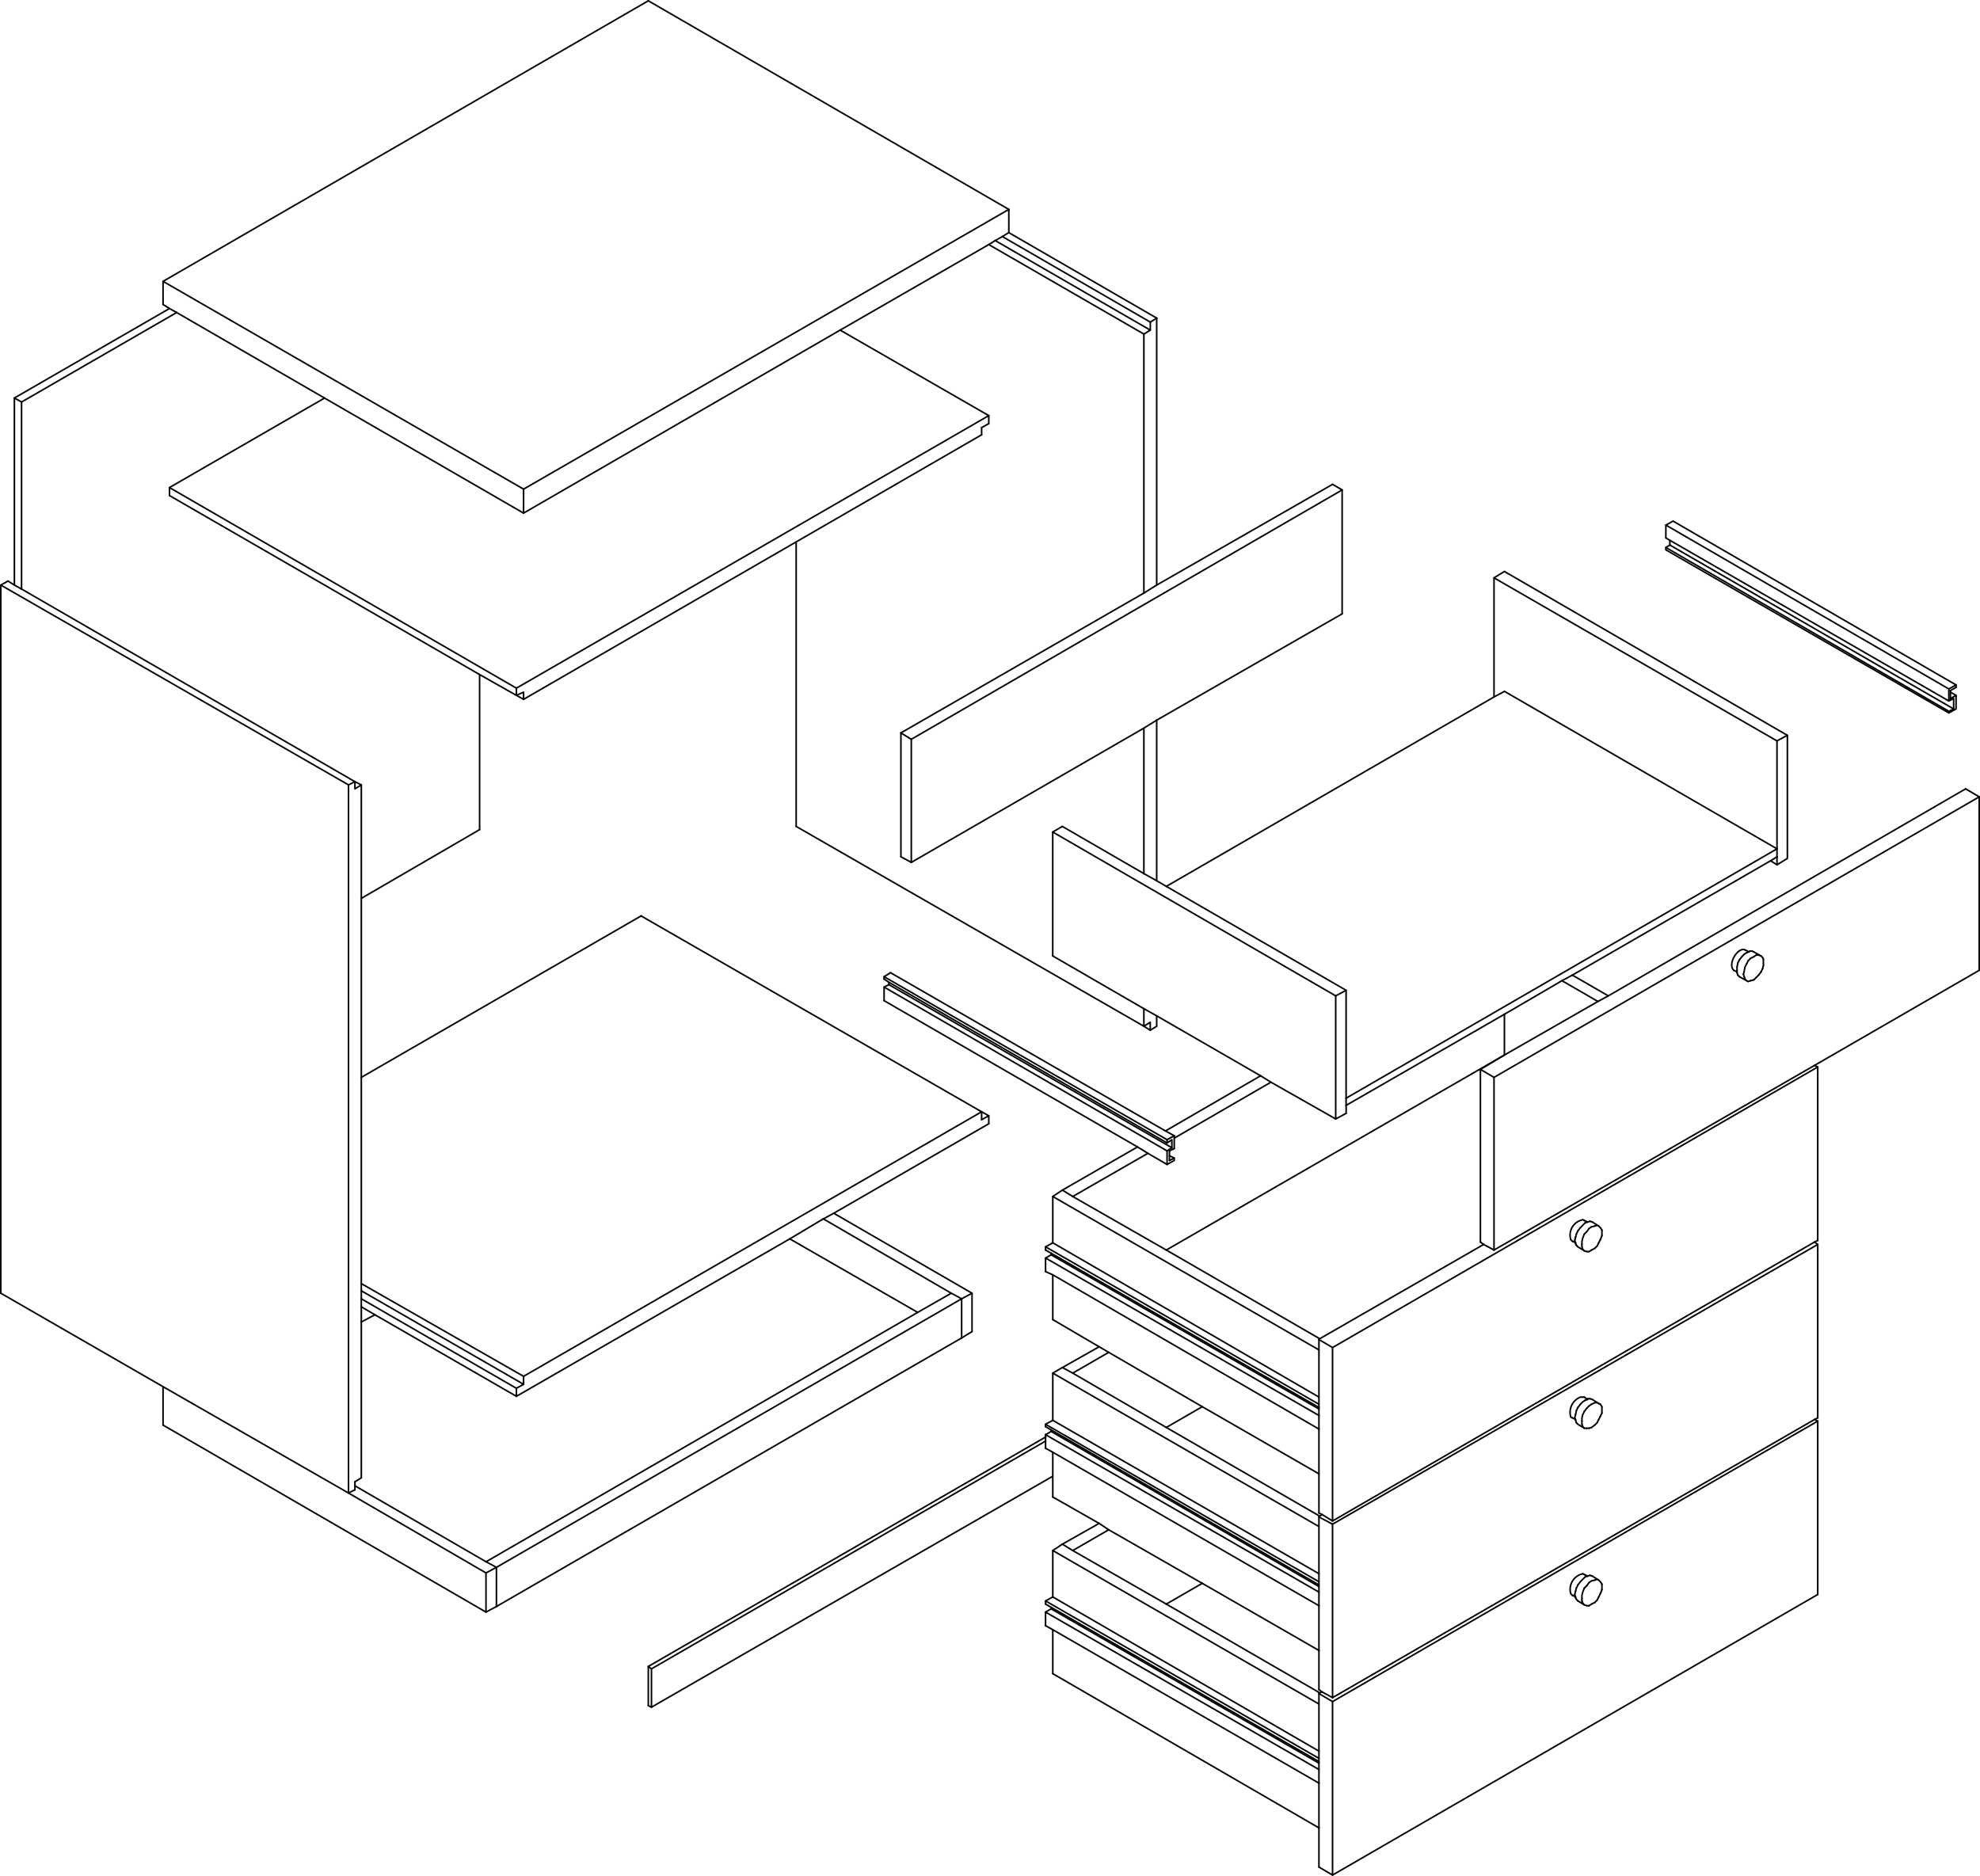 <svg id="dresser_ex" data-name="dresser ex" xmlns="http://www.w3.org/2000/svg" viewBox="0 0 375.6 355.89"><defs><style>.cls-1{fill:none;stroke:#000;stroke-linecap:round;stroke-linejoin:round;stroke-width:0.3px;}</style></defs><polyline class="cls-1" points="285.38 192.43 285.38 200.16 221.24 237.16"/><line class="cls-1" x1="199.7" y1="269.46" x2="250.2" y2="298.57"/><line class="cls-1" x1="221.24" y1="270.82" x2="228.06" y2="266.88"/><line class="cls-1" x1="199.7" y1="302.97" x2="250.2" y2="332.23"/><line class="cls-1" x1="221.24" y1="304.33" x2="228.06" y2="300.39"/><line class="cls-1" x1="285.38" y1="131.16" x2="337.09" y2="161.04"/><line class="cls-1" x1="255.35" y1="209.71" x2="255.35" y2="208.35"/><polyline class="cls-1" points="67.33 282.65 66.11 283.25 66.11 148.91"/><line class="cls-1" x1="67.33" y1="281.13" x2="68.54" y2="280.37"/><polyline class="cls-1" points="0.15 245.35 0.15 111 66.11 148.91"/><line class="cls-1" x1="1.52" y1="110.24" x2="0.15" y2="111"/><polygon class="cls-1" points="68.54 148.91 67.33 149.66 67.33 148.3 68.54 148.91"/><line class="cls-1" x1="67.33" y1="148.3" x2="66.11" y2="148.91"/><line class="cls-1" x1="90.98" y1="127.98" x2="90.98" y2="157.4"/><polyline class="cls-1" points="4.09 111.75 4.09 76.27 2.73 75.51 2.73 111"/><line class="cls-1" x1="4.09" y1="76.27" x2="33.51" y2="59.29"/><line class="cls-1" x1="90.98" y1="157.4" x2="68.54" y2="170.44"/><line class="cls-1" x1="2.73" y1="75.51" x2="32.15" y2="58.53"/><line class="cls-1" x1="219.42" y1="194.7" x2="218.2" y2="195.46"/><line class="cls-1" x1="219.42" y1="60.35" x2="219.42" y2="111"/><line class="cls-1" x1="219.42" y1="136.62" x2="219.42" y2="167.1"/><line class="cls-1" x1="219.42" y1="192.73" x2="219.42" y2="194.7"/><line class="cls-1" x1="216.99" y1="194.7" x2="216.99" y2="191.36"/><line class="cls-1" x1="216.99" y1="165.74" x2="216.99" y2="138.14"/><line class="cls-1" x1="216.99" y1="112.51" x2="216.99" y2="63.38"/><polyline class="cls-1" points="218.2 195.46 218.2 193.94 216.99 194.7"/><line class="cls-1" x1="151.03" y1="156.79" x2="151.03" y2="102.81"/><line class="cls-1" x1="219.42" y1="60.35" x2="191.36" y2="44.13"/><polyline class="cls-1" points="218.2 195.46 216.99 194.7 151.03 156.79"/><polyline class="cls-1" points="216.99 63.38 218.21 62.63 218.21 61.11"/><line class="cls-1" x1="187.57" y1="46.4" x2="216.99" y2="63.38"/><line class="cls-1" x1="188.79" y1="45.64" x2="218.2" y2="62.63"/><polyline class="cls-1" points="190.15 44.88 218.21 61.11 219.42 60.35"/><polyline class="cls-1" points="99.32 132.68 99.32 131.32 97.96 131.92 97.96 130.56 187.57 78.85"/><polyline class="cls-1" points="61.56 75.52 32.15 92.5 32.15 94.01"/><line class="cls-1" x1="32.15" y1="92.5" x2="97.96" y2="130.56"/><line class="cls-1" x1="99.32" y1="132.68" x2="97.96" y2="131.92"/><line class="cls-1" x1="186.21" y1="81.13" x2="186.21" y2="82.49"/><polyline class="cls-1" points="187.57 80.37 187.57 78.85 159.37 62.63"/><line class="cls-1" x1="186.21" y1="81.13" x2="187.57" y2="80.37"/><polyline class="cls-1" points="94.17 304.79 92.19 305.85 30.93 270.37"/><polyline class="cls-1" points="94.17 297.36 92.19 298.42 66.11 283.26"/><line class="cls-1" x1="92.19" y1="305.85" x2="92.19" y2="298.42"/><line class="cls-1" x1="94.17" y1="304.79" x2="94.17" y2="297.36"/><line class="cls-1" x1="30.93" y1="270.37" x2="30.93" y2="263.09"/><line class="cls-1" x1="68.54" y1="250.81" x2="71.12" y2="249.44"/><line class="cls-1" x1="182.42" y1="253.84" x2="184.39" y2="252.63"/><line class="cls-1" x1="174.08" y1="248.99" x2="149.82" y2="235.04"/><polyline class="cls-1" points="182.42 246.41 184.39 245.35 158.16 230.18"/><line class="cls-1" x1="182.42" y1="253.84" x2="182.42" y2="246.41"/><line class="cls-1" x1="184.39" y1="252.63" x2="184.39" y2="245.35"/><line class="cls-1" x1="94.17" y1="297.36" x2="92.2" y2="296.3"/><polyline class="cls-1" points="180.45 245.35 182.42 246.41 94.17 297.36"/><line class="cls-1" x1="94.17" y1="304.79" x2="182.42" y2="253.84"/><polyline class="cls-1" points="123.58 316.62 123.58 323.89 199.71 280.07"/><line class="cls-1" x1="122.98" y1="323.59" x2="123.58" y2="323.89"/><polyline class="cls-1" points="198.34 272.64 122.98 316.16 123.58 316.62 198.34 273.4"/><line class="cls-1" x1="122.98" y1="316.16" x2="122.98" y2="323.59"/><polyline class="cls-1" points="186.21 210.93 99.32 261.12 99.32 262.63 97.96 263.39 97.96 264.91"/><line class="cls-1" x1="186.21" y1="210.93" x2="121.61" y2="173.77"/><line class="cls-1" x1="97.96" y1="263.39" x2="68.54" y2="246.41"/><line class="cls-1" x1="99.32" y1="261.12" x2="68.54" y2="243.53"/><line class="cls-1" x1="99.32" y1="262.63" x2="68.54" y2="244.89"/><line class="cls-1" x1="186.21" y1="212.44" x2="186.21" y2="210.93"/><polyline class="cls-1" points="187.57 213.2 187.57 211.68 186.21 212.44"/><line class="cls-1" x1="191.37" y1="39.73" x2="122.98" y2="0.15"/><polyline class="cls-1" points="30.93 53.38 99.32 92.8 191.37 39.73"/><polyline class="cls-1" points="122.98 0.15 30.93 53.38 30.93 57.77"/><line class="cls-1" x1="99.32" y1="97.35" x2="99.32" y2="92.8"/><line class="cls-1" x1="191.37" y1="44.13" x2="191.37" y2="39.73"/><line class="cls-1" x1="303.12" y1="190" x2="296.3" y2="186.06"/><line class="cls-1" x1="305.09" y1="188.94" x2="298.27" y2="185"/><line class="cls-1" x1="201.53" y1="225.79" x2="199.71" y2="227"/><line class="cls-1" x1="199.71" y1="250.35" x2="199.71" y2="241.86"/><polyline class="cls-1" points="199.71 235.79 199.71 227 250.2 256.11"/><line class="cls-1" x1="239.13" y1="204.1" x2="221.09" y2="214.56"/><polyline class="cls-1" points="215.78 217.6 201.53 225.79 203.5 227"/><line class="cls-1" x1="241.1" y1="205.31" x2="222.75" y2="215.93"/><line class="cls-1" x1="217.75" y1="218.81" x2="203.5" y2="227"/><polyline class="cls-1" points="198.34 237.16 198.34 236.55 199.71 235.79"/><polyline class="cls-1" points="198.34 241.25 198.34 238.68 199.4 238.07 199.4 237.76"/><line class="cls-1" x1="198.34" y1="238.67" x2="250.2" y2="268.55"/><line class="cls-1" x1="199.4" y1="238.07" x2="250.2" y2="267.33"/><line class="cls-1" x1="199.71" y1="235.79" x2="250.2" y2="265.06"/><line class="cls-1" x1="198.34" y1="236.55" x2="250.2" y2="266.42"/><polyline class="cls-1" points="201.53 259.45 199.71 260.51 199.71 269.46"/><line class="cls-1" x1="250.2" y1="289.62" x2="199.71" y2="260.51"/><polyline class="cls-1" points="208.5 255.51 201.53 259.45 203.5 260.51 210.32 256.57"/><polyline class="cls-1" points="198.34 270.67 198.34 270.21 199.71 269.46"/><polyline class="cls-1" points="198.34 272.19 199.4 271.58 199.4 271.28"/><line class="cls-1" x1="198.34" y1="272.19" x2="250.2" y2="302.06"/><line class="cls-1" x1="199.4" y1="271.58" x2="250.2" y2="301"/><line class="cls-1" x1="198.34" y1="270.22" x2="250.2" y2="300.09"/><line class="cls-1" x1="201.53" y1="292.96" x2="199.71" y2="294.17"/><line class="cls-1" x1="199.71" y1="317.53" x2="199.71" y2="309.19"/><polyline class="cls-1" points="199.71 302.97 199.71 294.17 250.2 323.29"/><line class="cls-1" x1="250.2" y1="346.79" x2="199.71" y2="317.53"/><polyline class="cls-1" points="208.5 289.02 201.53 292.96 203.5 294.17 210.32 290.23"/><polyline class="cls-1" points="198.34 304.33 198.34 303.73 199.71 302.97"/><polyline class="cls-1" points="198.34 308.43 198.34 305.85 199.4 305.24 199.4 304.94"/><line class="cls-1" x1="198.34" y1="305.85" x2="250.2" y2="335.72"/><line class="cls-1" x1="199.4" y1="305.24" x2="250.2" y2="334.51"/><line class="cls-1" x1="198.34" y1="303.73" x2="250.2" y2="333.6"/><line class="cls-1" x1="303.58" y1="232.91" x2="303.88" y2="233.37"/><line class="cls-1" x1="301.6" y1="231.7" x2="302.06" y2="231.85"/><polyline class="cls-1" points="302.97 232.46 303.27 232.61 302.06 231.85"/><line class="cls-1" x1="303.27" y1="232.61" x2="303.58" y2="232.91"/><line class="cls-1" x1="299.33" y1="233.52" x2="299.79" y2="232.91"/><line class="cls-1" x1="298.88" y1="234.73" x2="299.03" y2="234.13"/><line class="cls-1" x1="299.03" y1="236.25" x2="298.88" y2="235.95"/><line class="cls-1" x1="299.03" y1="234.13" x2="299.33" y2="233.52"/><line class="cls-1" x1="300.7" y1="232" x2="299.79" y2="232.91"/><line class="cls-1" x1="301.15" y1="231.85" x2="301.61" y2="231.7"/><line class="cls-1" x1="299.33" y1="236.55" x2="299.03" y2="236.25"/><line class="cls-1" x1="298.72" y1="235.34" x2="298.88" y2="234.73"/><line class="cls-1" x1="303.88" y1="234.43" x2="303.88" y2="233.37"/><line class="cls-1" x1="303.58" y1="235.19" x2="303.27" y2="235.79"/><line class="cls-1" x1="302.51" y1="236.85" x2="301.91" y2="237.16"/><line class="cls-1" x1="301.45" y1="237.46" x2="301" y2="237.46"/><polyline class="cls-1" points="299.33 236.55 300.54 237.31 300.24 237.01"/><line class="cls-1" x1="302.97" y1="236.4" x2="302.51" y2="236.85"/><line class="cls-1" x1="301.91" y1="237.16" x2="301.45" y2="237.46"/><line class="cls-1" x1="303.27" y1="235.79" x2="302.97" y2="236.4"/><line class="cls-1" x1="300.24" y1="237.01" x2="300.09" y2="236.55"/><line class="cls-1" x1="301" y1="237.46" x2="300.54" y2="237.31"/><line class="cls-1" x1="300.09" y1="236.55" x2="300.09" y2="236.1"/><line class="cls-1" x1="303.88" y1="234.43" x2="303.58" y2="235.19"/><polyline class="cls-1" points="300.54 234.13 300.24 234.88 300.09 235.49 300.09 236.1"/><line class="cls-1" x1="302.52" y1="232.61" x2="302.97" y2="232.46"/><line class="cls-1" x1="301" y1="233.67" x2="301.45" y2="233.06"/><line class="cls-1" x1="301.91" y1="232.76" x2="302.52" y2="232.61"/><line class="cls-1" x1="300.54" y1="234.13" x2="301" y2="233.67"/><line class="cls-1" x1="301.45" y1="233.06" x2="301.91" y2="232.76"/><line class="cls-1" x1="300.24" y1="231.4" x2="300.54" y2="231.55"/><path class="cls-1" d="M311.38,259l-.3-.3a2.94,2.94,0,0,1,1.82-3.64l.45-.15" transform="translate(-13.11 -23.51)"/><line class="cls-1" x1="301.15" y1="231.85" x2="300.54" y2="231.55"/><line class="cls-1" x1="298.88" y1="235.79" x2="298.27" y2="235.49"/><line class="cls-1" x1="334.36" y1="181.66" x2="334.51" y2="181.96"/><line class="cls-1" x1="332.39" y1="180.45" x2="332.69" y2="180.6"/><polyline class="cls-1" points="333.6 181.21 334.06 181.36 332.69 180.6"/><line class="cls-1" x1="334.06" y1="181.36" x2="334.36" y2="181.66"/><line class="cls-1" x1="329.96" y1="182.11" x2="330.42" y2="181.51"/><line class="cls-1" x1="329.51" y1="183.48" x2="329.66" y2="182.72"/><line class="cls-1" x1="329.66" y1="185" x2="329.51" y2="184.54"/><line class="cls-1" x1="329.66" y1="182.72" x2="329.96" y2="182.11"/><polyline class="cls-1" points="331.33 180.75 330.87 181.05 330.42 181.51"/><line class="cls-1" x1="331.93" y1="180.45" x2="332.39" y2="180.45"/><line class="cls-1" x1="329.96" y1="185.3" x2="329.66" y2="185"/><line class="cls-1" x1="329.51" y1="184.09" x2="329.51" y2="183.48"/><line class="cls-1" x1="334.51" y1="183.18" x2="334.51" y2="181.96"/><line class="cls-1" x1="334.36" y1="183.78" x2="334.06" y2="184.39"/><line class="cls-1" x1="333.15" y1="185.45" x2="332.69" y2="185.91"/><line class="cls-1" x1="332.08" y1="186.06" x2="331.63" y2="186.21"/><polyline class="cls-1" points="329.96 185.3 331.33 186.06 331.02 185.75"/><line class="cls-1" x1="333.6" y1="185" x2="333.15" y2="185.45"/><line class="cls-1" x1="332.69" y1="185.9" x2="332.08" y2="186.06"/><line class="cls-1" x1="334.06" y1="184.39" x2="333.6" y2="185"/><line class="cls-1" x1="331.02" y1="185.75" x2="330.87" y2="185.3"/><line class="cls-1" x1="331.63" y1="186.21" x2="331.33" y2="186.06"/><line class="cls-1" x1="330.87" y1="185.3" x2="330.72" y2="184.84"/><line class="cls-1" x1="334.51" y1="183.18" x2="334.36" y2="183.78"/><polyline class="cls-1" points="331.32 182.87 331.02 183.48 330.87 184.24 330.72 184.84"/><line class="cls-1" x1="333.15" y1="181.2" x2="333.6" y2="181.2"/><line class="cls-1" x1="331.63" y1="182.27" x2="332.08" y2="181.81"/><line class="cls-1" x1="332.69" y1="181.51" x2="333.15" y2="181.2"/><line class="cls-1" x1="331.33" y1="182.87" x2="331.63" y2="182.27"/><line class="cls-1" x1="332.08" y1="181.81" x2="332.69" y2="181.51"/><line class="cls-1" x1="330.87" y1="180.14" x2="331.17" y2="180.29"/><path class="cls-1" d="M342,207.6l-.15-.16c-.8-1.11.53-3.58,1.82-3.79h.3" transform="translate(-13.11 -23.51)"/><line class="cls-1" x1="331.78" y1="180.6" x2="331.17" y2="180.29"/><line class="cls-1" x1="329.51" y1="184.39" x2="328.9" y2="184.09"/><line class="cls-1" x1="303.58" y1="266.42" x2="303.88" y2="266.88"/><line class="cls-1" x1="301.6" y1="265.36" x2="302.06" y2="265.51"/><polyline class="cls-1" points="302.97 266.12 303.27 266.27 302.06 265.51"/><line class="cls-1" x1="303.27" y1="266.27" x2="303.58" y2="266.42"/><line class="cls-1" x1="299.33" y1="267.03" x2="299.79" y2="266.42"/><line class="cls-1" x1="298.88" y1="268.39" x2="299.03" y2="267.64"/><line class="cls-1" x1="299.03" y1="269.91" x2="298.88" y2="269.46"/><line class="cls-1" x1="299.03" y1="267.64" x2="299.33" y2="267.03"/><polyline class="cls-1" points="300.69 265.67 300.24 265.97 299.79 266.42"/><line class="cls-1" x1="301.15" y1="265.36" x2="301.61" y2="265.36"/><line class="cls-1" x1="299.33" y1="270.21" x2="299.03" y2="269.91"/><line class="cls-1" x1="298.72" y1="269" x2="298.88" y2="268.39"/><line class="cls-1" x1="303.88" y1="268.09" x2="303.88" y2="266.88"/><line class="cls-1" x1="303.58" y1="268.7" x2="303.27" y2="269.3"/><line class="cls-1" x1="302.51" y1="270.37" x2="301.91" y2="270.82"/><line class="cls-1" x1="301.45" y1="270.97" x2="301" y2="270.97"/><polyline class="cls-1" points="299.33 270.21 300.54 270.97 300.24 270.67"/><line class="cls-1" x1="302.97" y1="269.91" x2="302.51" y2="270.37"/><line class="cls-1" x1="301.91" y1="270.82" x2="301.45" y2="270.97"/><line class="cls-1" x1="303.27" y1="269.3" x2="302.97" y2="269.91"/><line class="cls-1" x1="300.24" y1="270.67" x2="300.09" y2="270.21"/><line class="cls-1" x1="301" y1="270.97" x2="300.54" y2="270.97"/><line class="cls-1" x1="300.09" y1="270.21" x2="300.09" y2="269.61"/><line class="cls-1" x1="303.88" y1="268.09" x2="303.58" y2="268.7"/><polyline class="cls-1" points="300.54 267.79 300.24 268.39 300.09 269 300.09 269.61"/><line class="cls-1" x1="302.52" y1="266.12" x2="302.97" y2="266.12"/><line class="cls-1" x1="301" y1="267.18" x2="301.45" y2="266.73"/><line class="cls-1" x1="301.91" y1="266.42" x2="302.52" y2="266.12"/><line class="cls-1" x1="300.54" y1="267.79" x2="301" y2="267.18"/><line class="cls-1" x1="301.45" y1="266.73" x2="301.91" y2="266.42"/><line class="cls-1" x1="300.24" y1="265.06" x2="300.54" y2="265.06"/><path class="cls-1" d="M311.38,292.51l-.3-.15a3.13,3.13,0,0,1,1.82-3.79h.45" transform="translate(-13.11 -23.51)"/><line class="cls-1" x1="301.15" y1="265.51" x2="300.54" y2="265.06"/><line class="cls-1" x1="298.88" y1="269.3" x2="298.27" y2="269"/><line class="cls-1" x1="303.58" y1="300.09" x2="303.88" y2="300.54"/><line class="cls-1" x1="301.61" y1="298.87" x2="302.06" y2="299.03"/><polyline class="cls-1" points="302.97 299.63 303.27 299.78 302.06 299.02"/><line class="cls-1" x1="303.27" y1="299.78" x2="303.58" y2="300.09"/><line class="cls-1" x1="299.33" y1="300.69" x2="299.79" y2="300.09"/><line class="cls-1" x1="298.88" y1="301.91" x2="299.03" y2="301.3"/><line class="cls-1" x1="299.03" y1="303.42" x2="298.88" y2="303.12"/><line class="cls-1" x1="299.03" y1="301.3" x2="299.33" y2="300.69"/><polyline class="cls-1" points="300.69 299.18 300.24 299.63 299.79 300.09"/><line class="cls-1" x1="301.15" y1="299.02" x2="301.61" y2="298.87"/><line class="cls-1" x1="299.33" y1="303.73" x2="299.03" y2="303.42"/><line class="cls-1" x1="298.72" y1="302.51" x2="298.88" y2="301.91"/><line class="cls-1" x1="303.88" y1="301.6" x2="303.88" y2="300.54"/><line class="cls-1" x1="303.58" y1="302.36" x2="303.27" y2="302.97"/><line class="cls-1" x1="302.52" y1="304.03" x2="301.91" y2="304.33"/><line class="cls-1" x1="301.45" y1="304.64" x2="301" y2="304.64"/><polyline class="cls-1" points="299.33 303.73 300.54 304.48 300.24 304.18"/><line class="cls-1" x1="302.97" y1="303.57" x2="302.52" y2="304.03"/><line class="cls-1" x1="301.91" y1="304.33" x2="301.45" y2="304.64"/><line class="cls-1" x1="303.27" y1="302.97" x2="302.97" y2="303.57"/><line class="cls-1" x1="300.24" y1="304.18" x2="300.09" y2="303.73"/><line class="cls-1" x1="301" y1="304.64" x2="300.54" y2="304.48"/><line class="cls-1" x1="300.09" y1="303.73" x2="300.09" y2="303.27"/><line class="cls-1" x1="303.88" y1="301.6" x2="303.58" y2="302.36"/><polyline class="cls-1" points="300.54 301.3 300.24 302.06 300.09 302.66 300.09 303.27"/><line class="cls-1" x1="302.52" y1="299.78" x2="302.97" y2="299.63"/><line class="cls-1" x1="301" y1="300.84" x2="301.45" y2="300.24"/><line class="cls-1" x1="301.91" y1="299.93" x2="302.52" y2="299.78"/><line class="cls-1" x1="300.54" y1="301.3" x2="301" y2="300.84"/><line class="cls-1" x1="301.45" y1="300.24" x2="301.91" y2="299.93"/><line class="cls-1" x1="300.24" y1="298.57" x2="300.54" y2="298.72"/><path class="cls-1" d="M311.38,326.18l-.3-.31a3,3,0,0,1,1.82-3.64l.45-.15" transform="translate(-13.11 -23.51)"/><line class="cls-1" x1="301.15" y1="299.02" x2="300.54" y2="298.72"/><line class="cls-1" x1="298.88" y1="302.97" x2="298.27" y2="302.66"/><polyline class="cls-1" points="252.78 322.07 252.78 289.17 250.2 287.8"/><polyline class="cls-1" points="252.78 289.17 344.82 236.1 344.21 235.64"/><line class="cls-1" x1="344.82" y1="236.1" x2="344.82" y2="269"/><polyline class="cls-1" points="252.78 288.56 252.78 255.66 250.2 254.14"/><polyline class="cls-1" points="252.78 255.66 344.82 202.43 344.21 202.13"/><line class="cls-1" x1="344.82" y1="202.43" x2="344.82" y2="235.34"/><line class="cls-1" x1="280.83" y1="202.89" x2="280.83" y2="235.64"/><polyline class="cls-1" points="283.41 237.16 283.41 204.4 280.83 202.89"/><polyline class="cls-1" points="283.41 204.4 375.45 151.18 372.88 149.66"/><line class="cls-1" x1="375.45" y1="151.18" x2="375.45" y2="184.08"/><polyline class="cls-1" points="250.2 354.22 252.78 355.74 252.78 322.83 250.2 321.31"/><line class="cls-1" x1="252.78" y1="322.83" x2="344.82" y2="269.61"/><line class="cls-1" x1="252.78" y1="355.74" x2="344.82" y2="302.51"/><polyline class="cls-1" points="344.22 269.3 344.82 269.61 344.82 302.51"/><line class="cls-1" x1="369.99" y1="131.01" x2="371.06" y2="130.41"/><polyline class="cls-1" points="369.99 132.53 371.06 131.92 371.06 134.5 369.69 135.26 369.69 134.96 370.6 134.5 370.6 132.53 369.69 132.98 369.69 130.71 371.06 129.95 371.06 130.41"/><polyline class="cls-1" points="317.38 98.86 316.01 99.62 316.01 102.05"/><polyline class="cls-1" points="316.77 102.5 316.77 103.41 316.01 103.87 316.01 104.32 369.69 135.26"/><line class="cls-1" x1="316.01" y1="103.87" x2="369.69" y2="134.95"/><line class="cls-1" x1="369.99" y1="131.32" x2="371.06" y2="131.92"/><line class="cls-1" x1="316.77" y1="103.41" x2="370.6" y2="134.5"/><line class="cls-1" x1="316.01" y1="99.62" x2="369.69" y2="130.71"/><line class="cls-1" x1="317.38" y1="98.87" x2="371.06" y2="129.95"/><polyline class="cls-1" points="221.39 216.84 222.3 216.23 222.3 217.75 221.39 218.35 221.39 220.93 222.75 220.17 222.75 219.72 221.85 220.17"/><line class="cls-1" x1="222.76" y1="217.9" x2="221.85" y2="218.35"/><polyline class="cls-1" points="222.75 215.47 221.39 216.23 221.39 216.84"/><polyline class="cls-1" points="167.71 185.75 167.71 185.3 168.93 184.54"/><polyline class="cls-1" points="167.71 189.85 167.71 187.27 168.62 186.81 168.62 186.36"/><line class="cls-1" x1="221.85" y1="219.26" x2="222.76" y2="219.72"/><line class="cls-1" x1="167.71" y1="187.27" x2="221.39" y2="218.35"/><line class="cls-1" x1="168.62" y1="186.81" x2="222.3" y2="217.75"/><line class="cls-1" x1="167.71" y1="185.3" x2="221.39" y2="216.23"/><polyline class="cls-1" points="255.36 208.35 337.09 161.04 337.09 162.55"/><line class="cls-1" x1="170.9" y1="139.05" x2="170.9" y2="162.55"/><polyline class="cls-1" points="252.78 91.89 254.6 92.95 254.6 116.45"/><polyline class="cls-1" points="170.9 139.05 172.87 140.26 254.6 92.95"/><polyline class="cls-1" points="170.9 162.55 172.87 163.61 172.87 140.26"/><polyline class="cls-1" points="337.09 140.56 339.06 139.5 339.06 162.86 337.09 164.07"/><polyline class="cls-1" points="285.38 108.42 283.41 109.63 283.41 132.23"/><line class="cls-1" x1="337.09" y1="140.57" x2="283.41" y2="109.63"/><line class="cls-1" x1="339.06" y1="139.51" x2="285.38" y2="108.42"/><line class="cls-1" x1="337.09" y1="164.07" x2="335.87" y2="163.31"/><line class="cls-1" x1="255.35" y1="187.88" x2="253.38" y2="188.94"/><polyline class="cls-1" points="255.35 211.23 253.38 212.29 253.38 188.94"/><polyline class="cls-1" points="201.52 156.79 199.7 157.85 199.7 181.36"/><line class="cls-1" x1="253.38" y1="188.94" x2="199.7" y2="157.85"/><line class="cls-1" x1="68.54" y1="280.38" x2="68.54" y2="250.81"/><line class="cls-1" x1="67.33" y1="282.65" x2="67.33" y2="281.13"/><polyline class="cls-1" points="66.11 283.26 30.94 263.09 0.15 245.35"/><line class="cls-1" x1="4.1" y1="111.76" x2="67.33" y2="148.3"/><line class="cls-1" x1="99.32" y1="132.68" x2="186.21" y2="82.49"/><polyline class="cls-1" points="97.96 131.93 90.98 127.98 32.15 94.02"/><line class="cls-1" x1="92.2" y1="296.3" x2="67.33" y2="281.89"/><polyline class="cls-1" points="156.19 231.25 180.45 245.35 174.08 248.99 92.2 296.3"/><line class="cls-1" x1="97.96" y1="264.91" x2="149.82" y2="235.04"/><polyline class="cls-1" points="68.54 247.93 71.12 249.44 97.96 264.91"/><line class="cls-1" x1="187.57" y1="211.69" x2="186.21" y2="210.93"/><polyline class="cls-1" points="159.37 62.63 99.32 97.35 61.56 75.52"/><line class="cls-1" x1="250.35" y1="253.99" x2="221.24" y2="237.16"/><line class="cls-1" x1="250.2" y1="279.62" x2="228.06" y2="266.88"/><polyline class="cls-1" points="198.34 241.25 199.71 241.86 250.2 271.13"/><polyline class="cls-1" points="198.34 237.16 199.4 237.77 250.2 267.03"/><line class="cls-1" x1="199.71" y1="284.02" x2="199.71" y2="275.52"/><line class="cls-1" x1="250.35" y1="287.65" x2="221.24" y2="270.82"/><line class="cls-1" x1="250.2" y1="313.13" x2="228.06" y2="300.39"/><line class="cls-1" x1="198.34" y1="272.19" x2="198.34" y2="272.64"/><polyline class="cls-1" points="198.34 274.77 199.71 275.52 250.2 304.64"/><polyline class="cls-1" points="198.34 270.67 199.4 271.28 250.2 300.7"/><line class="cls-1" x1="250.35" y1="321.17" x2="221.24" y2="304.33"/><polyline class="cls-1" points="198.34 308.43 199.71 309.19 250.2 338.3"/><polyline class="cls-1" points="198.34 304.33 199.4 304.94 250.2 334.21"/><line class="cls-1" x1="300.69" y1="232" x2="301.15" y2="231.85"/><polyline class="cls-1" points="298.88 235.95 298.88 235.79 298.72 235.34"/><polyline class="cls-1" points="331.32 180.75 331.78 180.6 331.93 180.45"/><line class="cls-1" x1="329.51" y1="184.54" x2="329.51" y2="184.09"/><polyline class="cls-1" points="300.69 265.67 301.15 265.52 301.15 265.36"/><polyline class="cls-1" points="298.88 269.46 298.88 269.31 298.72 269"/><line class="cls-1" x1="300.69" y1="299.18" x2="301.15" y2="299.03"/><polyline class="cls-1" points="298.88 303.12 298.88 302.97 298.72 302.51"/><polyline class="cls-1" points="252.78 322.08 250.81 321.01 250.2 320.56"/><polyline class="cls-1" points="252.78 322.08 344.21 269.31 344.82 269"/><polyline class="cls-1" points="250.2 287.81 250.35 287.65 250.81 287.35"/><line class="cls-1" x1="250.2" y1="279.62" x2="250.2" y2="287.05"/><polyline class="cls-1" points="252.78 288.56 250.81 287.35 250.2 287.05"/><polyline class="cls-1" points="252.78 288.56 344.21 235.64 344.82 235.34"/><polyline class="cls-1" points="250.2 254.14 250.35 253.99 281.44 236.1 283.41 237.16"/><line class="cls-1" x1="281.44" y1="236.1" x2="280.83" y2="235.64"/><polyline class="cls-1" points="283.41 237.16 344.21 202.13 375.45 184.09"/><line class="cls-1" x1="280.83" y1="202.89" x2="285.38" y2="200.16"/><polyline class="cls-1" points="250.2 321.32 250.35 321.17 250.81 321.01"/><line class="cls-1" x1="369.99" y1="132.53" x2="369.99" y2="131.01"/><polyline class="cls-1" points="316.01 102.05 316.77 102.51 369.69 132.99"/><line class="cls-1" x1="221.84" y1="218.36" x2="221.84" y2="220.18"/><line class="cls-1" x1="222.75" y1="215.48" x2="222.75" y2="217.9"/><line class="cls-1" x1="167.71" y1="189.85" x2="215.78" y2="217.6"/><polyline class="cls-1" points="167.71 185.75 168.62 186.36 221.39 216.84"/><polyline class="cls-1" points="168.92 184.54 221.09 214.57 222.75 215.48"/><polyline class="cls-1" points="285.38 131.17 283.41 132.23 221.24 168.17"/><line class="cls-1" x1="255.36" y1="209.71" x2="285.38" y2="192.43"/><line class="cls-1" x1="216.99" y1="112.52" x2="170.89" y2="139.05"/><line class="cls-1" x1="219.42" y1="136.63" x2="254.6" y2="116.46"/><line class="cls-1" x1="337.09" y1="161.04" x2="337.09" y2="140.57"/><line class="cls-1" x1="255.36" y1="211.23" x2="255.36" y2="209.71"/><polyline class="cls-1" points="1.52 110.24 2.73 111 4.09 111.76"/><line class="cls-1" x1="149.82" y1="235.04" x2="156.18" y2="231.24"/><line class="cls-1" x1="159.37" y1="62.63" x2="187.57" y2="46.4"/><line class="cls-1" x1="33.51" y1="59.29" x2="61.56" y2="75.52"/><line class="cls-1" x1="221.24" y1="237.16" x2="203.49" y2="227"/><line class="cls-1" x1="208.5" y1="255.51" x2="199.7" y2="250.35"/><line class="cls-1" x1="221.24" y1="270.82" x2="203.49" y2="260.51"/><line class="cls-1" x1="208.5" y1="289.02" x2="199.7" y2="284.01"/><line class="cls-1" x1="198.34" y1="272.64" x2="198.34" y2="274.76"/><line class="cls-1" x1="221.24" y1="304.33" x2="203.49" y2="294.17"/><line class="cls-1" x1="250.2" y1="287.81" x2="250.2" y2="298.57"/><line class="cls-1" x1="250.2" y1="313.13" x2="250.2" y2="320.56"/><line class="cls-1" x1="250.2" y1="271.13" x2="250.2" y2="279.62"/><line class="cls-1" x1="285.38" y1="200.16" x2="303.12" y2="190"/><line class="cls-1" x1="250.2" y1="321.32" x2="250.2" y2="332.23"/><line class="cls-1" x1="250.2" y1="346.79" x2="250.2" y2="354.22"/><polyline class="cls-1" points="215.78 217.6 217.75 218.81 221.39 220.93"/><line class="cls-1" x1="285.38" y1="192.43" x2="296.3" y2="186.06"/><polyline class="cls-1" points="252.78 91.89 219.42 111 216.99 112.52"/><polyline class="cls-1" points="172.86 163.62 216.99 138.14 219.42 136.63"/><line class="cls-1" x1="337.09" y1="164.07" x2="337.09" y2="162.55"/><polyline class="cls-1" points="255.35 208.35 255.35 187.88 221.24 168.16 219.42 167.1 216.99 165.74 201.52 156.79"/><polyline class="cls-1" points="253.38 212.29 241.1 205.32 239.13 204.1 219.42 192.73"/><line class="cls-1" x1="68.54" y1="250.81" x2="68.54" y2="246.41"/><polyline class="cls-1" points="156.18 231.25 158.16 230.18 187.57 213.2"/><line class="cls-1" x1="187.57" y1="46.4" x2="188.79" y2="45.64"/><polyline class="cls-1" points="30.93 57.77 32.15 58.53 33.51 59.29"/><polyline class="cls-1" points="228.06 266.88 210.32 256.57 208.5 255.51"/><polyline class="cls-1" points="228.06 300.39 210.32 290.23 208.5 289.02"/><line class="cls-1" x1="250.2" y1="304.64" x2="250.2" y2="313.13"/><line class="cls-1" x1="250.2" y1="268.55" x2="250.2" y2="271.13"/><polyline class="cls-1" points="303.12 190 305.09 188.94 372.87 149.66"/><line class="cls-1" x1="250.2" y1="338.3" x2="250.2" y2="346.79"/><line class="cls-1" x1="296.3" y1="186.06" x2="298.27" y2="185"/><polyline class="cls-1" points="219.42 192.73 216.99 191.37 199.7 181.36"/><line class="cls-1" x1="68.54" y1="246.41" x2="68.54" y2="204.41"/><polyline class="cls-1" points="188.79 45.64 190.15 44.88 191.36 44.13"/><line class="cls-1" x1="250.2" y1="302.06" x2="250.2" y2="304.64"/><line class="cls-1" x1="250.2" y1="335.72" x2="250.2" y2="338.3"/><polyline class="cls-1" points="298.27 185 335.87 163.31 337.09 162.55"/><line class="cls-1" x1="68.54" y1="204.4" x2="68.54" y2="148.91"/><line class="cls-1" x1="250.2" y1="267.03" x2="250.2" y2="268.55"/><line class="cls-1" x1="250.2" y1="298.57" x2="250.2" y2="302.06"/><line class="cls-1" x1="250.2" y1="254.14" x2="250.2" y2="267.03"/><line class="cls-1" x1="250.2" y1="332.23" x2="250.2" y2="335.72"/><line class="cls-1" x1="68.54" y1="204.4" x2="121.61" y2="173.77"/></svg>